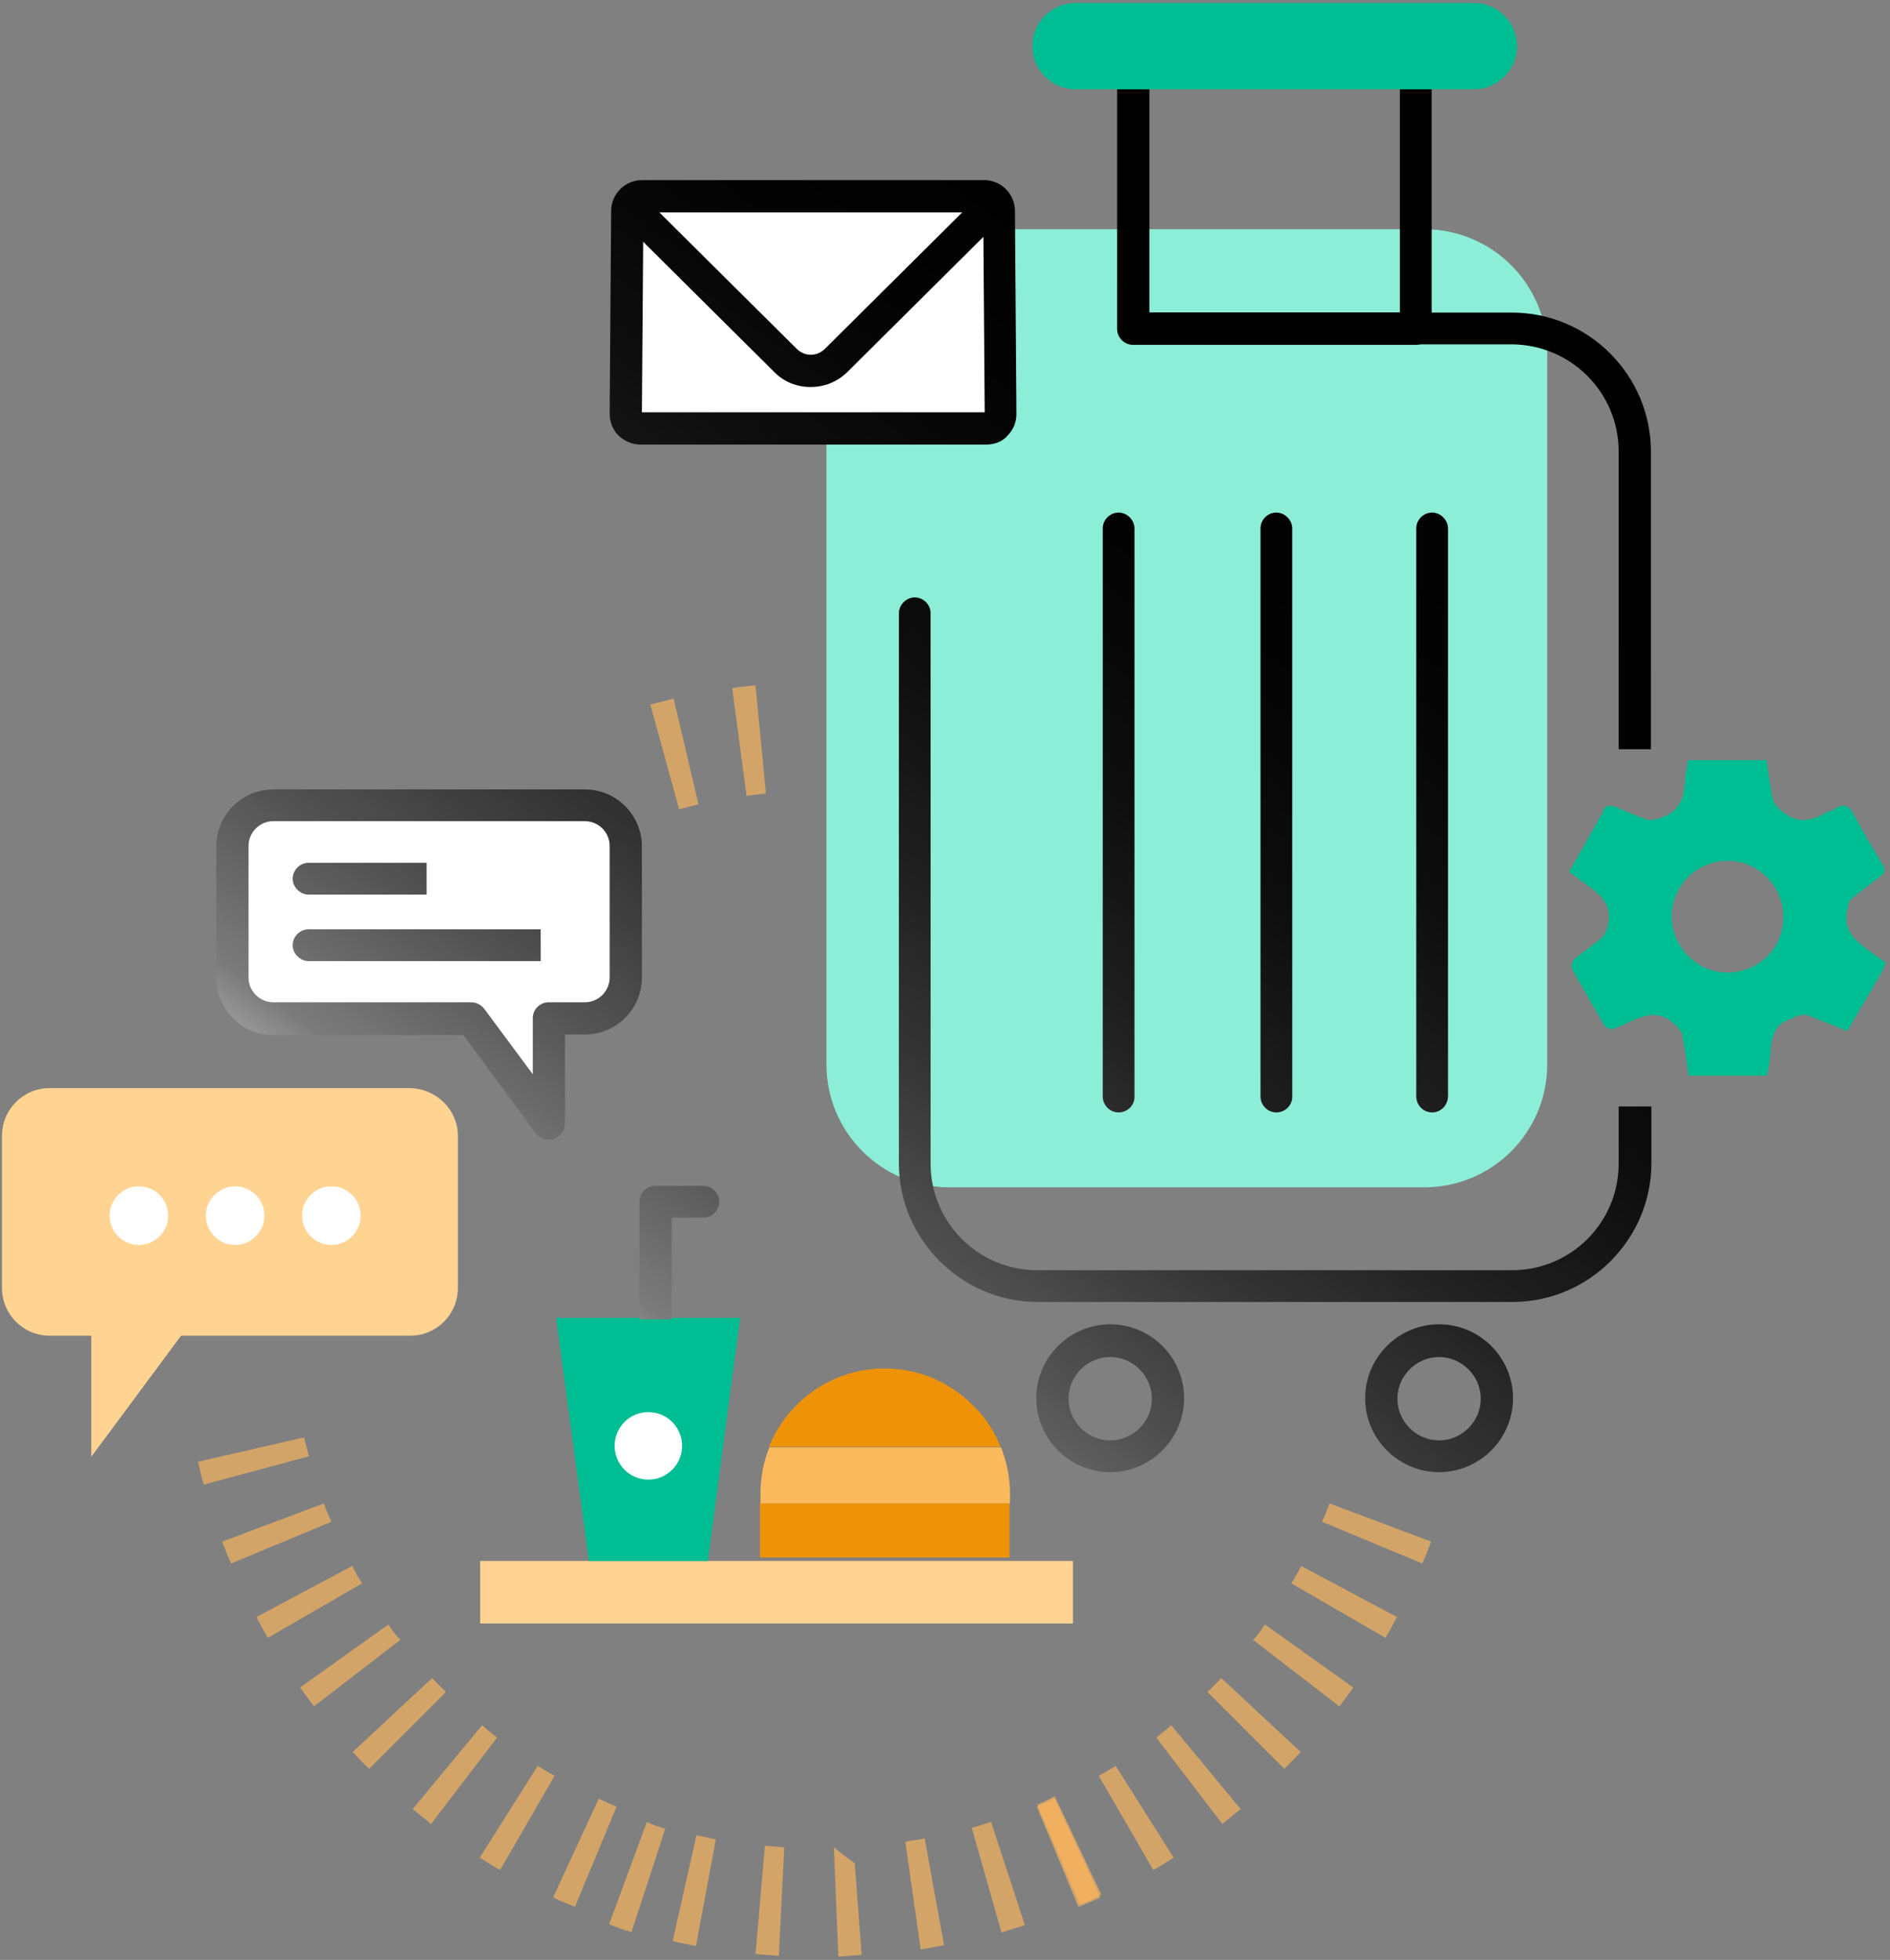 <svg width="381" height="395" viewBox="0 0 381 395" fill="none" xmlns="http://www.w3.org/2000/svg">
<rect x="0" y="0" width="381" height="395" fill="#808080" stroke="none"/>
<path d="M287.1 239.299H191.4C177.7 239.299 166.6 228.199 166.6 214.499V70.999C166.6 57.299 177.7 46.199 191.4 46.199H287.1C300.8 46.199 311.9 57.299 311.9 70.999V214.499C311.9 228.199 300.8 239.299 287.1 239.299Z" fill="#8DEED8"/>
<path d="M326.3 91V151H332.8V91C332.8 75.6 320.2 63 304.8 63H228.5C226.7 63 225.3 64.5 225.3 66.2C225.3 67.9 226.8 69.4 228.5 69.4H304.8C316.7 69.5 326.3 79.1 326.3 91Z" fill="url(#paint0_linear_182_458)"/>
<path d="M326.3 222.999V234.499C326.3 246.399 316.7 255.999 304.8 255.999H209.1C197.2 255.999 187.6 246.399 187.6 234.499V123.599C187.6 121.799 186.1 120.399 184.4 120.399C182.7 120.399 181.2 121.899 181.2 123.599V234.399C181.2 249.799 193.8 262.399 209.2 262.399H304.9C320.3 262.399 332.9 249.799 332.9 234.399V222.999H326.3Z" fill="url(#paint1_linear_182_458)"/>
<path d="M285.4 69.5H228.4C226.6 69.5 225.2 68 225.2 66.3V13.2C225.2 11.4 226.7 10 228.4 10H285.4C287.2 10 288.6 11.5 288.6 13.2V66.3C288.7 68 287.2 69.5 285.4 69.5ZM231.7 63H282.2V16.4H231.7V63Z" fill="url(#paint2_linear_182_458)"/>
<path d="M297.1 18H216.8C212 18 208.1 14.1 208.1 9.3C208.1 4.5 212 0.6 216.8 0.6H297.1C301.9 0.6 305.8 4.5 305.8 9.3C305.8 14.1 301.9 18 297.1 18Z" fill="#00BE93"/>
<path d="M223.8 296.699C215.6 296.699 208.9 289.999 208.9 281.799C208.9 273.599 215.6 266.899 223.8 266.899C232 266.899 238.7 273.599 238.7 281.799C238.7 289.999 232 296.699 223.8 296.699ZM223.8 273.499C219.2 273.499 215.4 277.299 215.4 281.899C215.4 286.499 219.2 290.299 223.8 290.299C228.4 290.299 232.2 286.499 232.2 281.899C232.2 277.299 228.4 273.499 223.8 273.499Z" fill="url(#paint3_linear_182_458)"/>
<path d="M290.1 296.699C281.9 296.699 275.2 289.999 275.2 281.799C275.2 273.599 281.9 266.899 290.1 266.899C298.3 266.899 305 273.599 305 281.799C305 289.999 298.3 296.699 290.1 296.699ZM290.1 273.499C285.5 273.499 281.7 277.299 281.7 281.899C281.7 286.499 285.5 290.299 290.1 290.299C294.7 290.299 298.5 286.499 298.5 281.899C298.5 277.299 294.7 273.499 290.1 273.499Z" fill="url(#paint4_linear_182_458)"/>
<g opacity="0.65">
<path d="M61.3 289.699L39.9 294.599C40.3 296.099 40.6 297.699 41.1 299.199L62.3 293.499C61.9 292.199 61.6 290.899 61.3 289.699Z" fill="#FFB75B"/>
</g>
<g opacity="0.65">
<path d="M78.3 327.399L60.5 340.099C61.4 341.399 62.4 342.699 63.3 343.899L80.7 330.499C79.8 329.599 79 328.499 78.3 327.399Z" fill="#FFB75B"/>
</g>
<g opacity="0.65">
<path d="M71 315.6L51.7 325.9C52.4 327.3 53.2 328.7 54 330.1L73 319.1C72.2 317.9 71.6 316.8 71 315.6Z" fill="#FFB75B"/>
</g>
<g opacity="0.65">
<path d="M65.3 303L44.8 310.7C45.4 312.2 45.9 313.7 46.6 315.1L66.8 306.7C66.2 305.4 65.7 304.2 65.3 303Z" fill="#FFB75B"/>
</g>
<g opacity="0.65">
<path d="M87.1 338.199L71.1 353.099C72.2 354.299 73.3 355.399 74.4 356.499L89.9 340.999C88.9 340.099 88 339.099 87.1 338.199Z" fill="#FFB75B"/>
</g>
<g opacity="0.65">
<path d="M108.4 355.899L96.7 374.399C98 375.199 99.4 376.099 100.8 376.899L111.8 357.899C110.7 357.299 109.5 356.599 108.4 355.899Z" fill="#FFB75B"/>
</g>
<g opacity="0.65">
<path d="M111.5 382.4C112.9 383.1 114.4 383.7 115.9 384.3L124.3 364.1C123.1 363.6 121.9 363.1 120.7 362.5L111.5 382.4Z" fill="#FFB75B"/>
</g>
<g opacity="0.65">
<path d="M97.2 347.699L83.2 364.599C84.4 365.599 85.7 366.599 86.9 367.599L100.2 350.199C99.2 349.399 98.2 348.599 97.2 347.699Z" fill="#FFB75B"/>
</g>
<g opacity="0.65">
<path d="M147.6 138.7L150.5 160.4C151.8 160.2 153.1 160.1 154.4 159.9L152.3 138.1C150.7 138.3 149.1 138.4 147.6 138.7Z" fill="#FFB75B"/>
</g>
<g opacity="0.65">
<path d="M131.1 142L136.9 163.1C138.2 162.8 139.5 162.4 140.8 162.1L135.8 140.8C134.2 141.2 132.7 141.6 131.1 142Z" fill="#FFB75B"/>
</g>
<g opacity="0.65">
<path d="M252.6 330.5L270 343.9C270.9 342.7 271.9 341.4 272.8 340.1L255 327.4C254.3 328.5 253.5 329.6 252.6 330.5Z" fill="#FFB75B"/>
</g>
<g opacity="0.65">
<path d="M260.3 319.1L279.3 330.1C280.1 328.7 280.9 327.3 281.6 325.9L262.3 315.6C261.7 316.8 261.1 317.9 260.3 319.1Z" fill="#FFB75B"/>
</g>
<g opacity="0.65">
<path d="M266.5 306.7L286.7 315.1C287.4 313.7 287.9 312.2 288.5 310.7L268 303C267.6 304.2 267.1 305.4 266.5 306.7Z" fill="#FFB75B"/>
</g>
<g opacity="0.65">
<path d="M243.4 341L258.9 356.5C260 355.4 261.1 354.3 262.2 353.1L246.2 338.2C245.3 339.1 244.4 340.1 243.4 341Z" fill="#FFB75B"/>
</g>
<g opacity="0.65">
<path d="M221.5 357.9L232.5 376.9C233.9 376.1 235.3 375.2 236.6 374.4L224.9 355.9C223.8 356.6 222.6 357.3 221.5 357.9Z" fill="#FFB75B"/>
</g>
<g opacity="0.65">
<path d="M212.6 362.5C211.4 363.1 210.2 363.6 209 364.1L217.4 384.3C218.9 383.7 220.4 383.1 221.8 382.4L212.6 362.5Z" fill="#FFB75B"/>
</g>
<g opacity="0.65">
<path d="M233.1 350.2L246.4 367.6C247.6 366.6 248.9 365.6 250.1 364.6L236.1 347.7C235.1 348.6 234.1 349.4 233.1 350.2Z" fill="#FFB75B"/>
</g>
<g opacity="0.65">
<path d="M168.1 372.3L169 394.3H169.699C170.999 394.2 172.299 394.1 173.699 394L172.3 375.5C170.8 374.5 169.4 373.4 168.1 372.3Z" fill="#FFB75B"/>
</g>
<g opacity="0.65">
<path d="M130.4 367.2L122.8 387.8C124.2 388.4 125.8 389 127.3 389.4L134.1 368.6C132.9 368.2 131.6 367.8 130.4 367.2Z" fill="#FFB75B"/>
</g>
<g opacity="0.65">
<path d="M157 394.2L158.1 372.3C156.8 372.2 155.5 372.1 154.2 372L152.3 393.8C153.7 394 155.3 394 157 394.2Z" fill="#FFB75B"/>
</g>
<g opacity="0.65">
<path d="M140.3 392.2L144.3 370.7C143 370.5 141.699 370.1 140.399 369.9L135.6 391.2C137.2 391.6 138.7 391.9 140.3 392.2Z" fill="#FFB75B"/>
</g>
<g opacity="0.65">
<path d="M209.1 363.7L217.699 383.8C219.199 383.2 220.6 382.6 222 381.8L212.6 362C211.6 362.6 210.3 363.2 209.1 363.7Z" fill="#FFB75B"/>
</g>
<g opacity="0.65">
<path d="M190.3 392L186.4 370.5C185.1 370.8 183.8 370.9 182.5 371.2L185.6 392.9C187.2 392.6 188.8 392.4 190.3 392Z" fill="#FFB75B"/>
</g>
<g opacity="0.65">
<path d="M206.6 388L199.8 367.2C198.5 367.6 197.199 368 195.899 368.4L201.899 389.5C203.599 388.9 205 388.5 206.6 388Z" fill="#FFB75B"/>
</g>
<path d="M225.5 224.2C223.7 224.2 222.3 222.7 222.3 221V106.5C222.3 104.7 223.8 103.3 225.5 103.3C227.2 103.3 228.7 104.8 228.7 106.5V220.9C228.8 222.7 227.3 224.2 225.5 224.2Z" fill="url(#paint5_linear_182_458)"/>
<path d="M257.3 224.2C255.5 224.2 254.1 222.7 254.1 221V106.5C254.1 104.7 255.6 103.3 257.3 103.3C259 103.3 260.5 104.8 260.5 106.5V220.9C260.6 222.7 259.1 224.2 257.3 224.2Z" fill="url(#paint6_linear_182_458)"/>
<path d="M216.3 314.6H96.8V327.2H216.3V314.6Z" fill="#FFD493"/>
<path d="M142.7 314.6H118.7L112.1 265.6H149.2L142.7 314.6Z" fill="#00BE93"/>
<path d="M135.4 265.8C135.4 265.7 135.4 265.6 135.4 265.6V245.4H141.8C143.6 245.4 145 243.9 145 242.2C145 240.5 143.5 239 141.8 239H132.1C130.3 239 128.9 240.5 128.9 242.2V265.7C128.9 265.8 128.9 265.9 128.9 265.9H135.4V265.8Z" fill="url(#paint7_linear_182_458)"/>
<path d="M201.7 291.6H155C158.7 282.4 167.8 275.8 178.3 275.8C185.3 275.8 191.5 278.6 196.1 283.2C198.6 285.6 200.5 288.5 201.7 291.6Z" fill="#EE9308"/>
<path d="M203.5 303H153.2V313.9H203.5V303Z" fill="#EE9308"/>
<path d="M203.6 301.099V302.999H153.3V301.099C153.3 297.799 153.9 294.599 155.1 291.699H201.8C202.9 294.499 203.6 297.699 203.6 301.099Z" fill="#FBB95D"/>
<path d="M130.7 298.2C134.455 298.2 137.5 295.155 137.5 291.4C137.5 287.644 134.455 284.6 130.7 284.6C126.944 284.6 123.9 287.644 123.9 291.4C123.9 295.155 126.944 298.2 130.7 298.2Z" fill="white"/>
<path d="M46.8 170.499V196.999C46.8 201.599 50.5 205.299 55.1 205.299H95L110.6 226.399V205.299H117.9C122.5 205.299 126.2 201.599 126.2 196.999V170.499C126.2 165.899 122.5 162.199 117.9 162.199H55.1C50.5 162.199 46.8 165.899 46.8 170.499Z" fill="white"/>
<path d="M110.6 229.7C109.6 229.7 108.6 229.2 108 228.4L93.4 208.6H55.1C48.7 208.6 43.6 203.4 43.6 197.1V170.6C43.6 164.2 48.8 159.1 55.1 159.1H117.9C124.3 159.1 129.4 164.3 129.4 170.6V197C129.4 203.4 124.2 208.5 117.9 208.5H113.9V226.4C113.9 227.8 113 229 111.7 229.5C111.3 229.7 111 229.7 110.6 229.7ZM55.1 165.5C52.3 165.5 50.1 167.8 50.1 170.5V197C50.1 199.8 52.4 202 55.1 202H95C96 202 97 202.5 97.6 203.3L107.4 216.5V205.2C107.4 203.4 108.9 202 110.6 202H117.9C120.7 202 122.9 199.7 122.9 197V170.5C122.9 167.7 120.6 165.5 117.9 165.5H55.1Z" fill="url(#paint8_linear_182_458)"/>
<path d="M92.3 228.9V259.6C92.3 264.9 88 269.2 82.7 269.2H36.5L18.4 293.6V269.2H10C4.7 269.2 0.4 264.9 0.4 259.6V228.9C0.4 223.6 4.7 219.3 10 219.3H82.6C88 219.4 92.3 223.7 92.3 228.9Z" fill="#FFD493"/>
<path d="M86 173.899H62.2C60.4 173.899 59 175.399 59 177.099C59 178.799 60.5 180.299 62.2 180.299H86V173.899Z" fill="url(#paint9_linear_182_458)"/>
<path d="M109 187.3H62.2C60.4 187.3 59 188.8 59 190.5C59 192.2 60.5 193.7 62.2 193.7H109V187.3Z" fill="url(#paint10_linear_182_458)"/>
<path d="M198.8 86.4H129.1C127.4 86.4 126.1 85.1 126.1 83.4L126.4 42.5C126.4 40.9 127.7 39.5 129.4 39.5H198.4C200 39.5 201.4 40.8 201.4 42.5L201.7 83.4C201.8 85 200.5 86.4 198.8 86.4Z" fill="white"/>
<path d="M198.8 89.6H129.1C127.4 89.6 125.9 88.9 124.7 87.8C123.5 86.6 122.9 85 122.9 83.4L123.2 42.5C123.2 39.1 126 36.3 129.4 36.3H198.4C201.8 36.3 204.6 39.1 204.6 42.5L204.9 83.4C204.9 85.1 204.3 86.6 203.1 87.8C202.1 89 200.5 89.6 198.8 89.6ZM129.4 83.1H198.5L198.2 42.8H129.7L129.4 83.1Z" fill="url(#paint11_linear_182_458)"/>
<path d="M163.4 77.999C160.7 77.999 158 76.999 156 74.899L126.2 45.299C124.9 43.999 124.9 41.999 126.2 40.699C127.5 39.399 129.5 39.399 130.8 40.699L160.6 70.299C162.2 71.899 164.7 71.899 166.3 70.299L197.3 39.499C198.6 38.199 200.6 38.199 201.9 39.499C203.2 40.799 203.2 42.799 201.9 44.099L170.9 74.899C168.8 76.999 166.1 77.999 163.4 77.999Z" fill="url(#paint12_linear_182_458)"/>
<path d="M28 250.9C31.259 250.9 33.9 248.258 33.9 245C33.9 241.741 31.259 239.1 28 239.1C24.741 239.1 22.1 241.741 22.1 245C22.1 248.258 24.741 250.9 28 250.9Z" fill="white"/>
<path d="M66.8 250.9C70.058 250.9 72.7 248.258 72.7 245C72.7 241.741 70.058 239.1 66.8 239.1C63.542 239.1 60.9 241.741 60.9 245C60.9 248.258 63.542 250.9 66.8 250.9Z" fill="white"/>
<path d="M47.4 250.9C50.658 250.9 53.3 248.258 53.3 245C53.3 241.741 50.658 239.1 47.4 239.1C44.141 239.1 41.5 241.741 41.5 245C41.5 248.258 44.141 250.9 47.4 250.9Z" fill="white"/>
<path d="M380.2 194.099C379.8 194.899 379.5 195.599 379.2 196.199C377 199.999 374.7 203.799 372.4 207.799C369.6 206.699 367 205.599 364.3 204.599C363.7 204.399 362.8 204.599 362.1 204.799C361.8 204.899 361.6 205.199 361.2 205.299C357.6 206.299 357.1 209.199 356.9 212.299C356.8 213.799 356.5 215.199 356.2 216.799C351.5 216.799 346.9 216.799 342.3 216.799C341.7 216.799 341.1 216.799 340.4 216.799C340 213.899 339.6 211.199 339.1 208.499C339 207.899 338.4 207.399 338 206.799C337.9 206.699 337.8 206.699 337.7 206.599C333.7 202.599 329.9 205.499 326.2 206.999C324.6 207.699 323.8 207.399 323 205.999C321 202.399 318.9 198.899 316.9 195.299C316.7 194.799 316.9 193.699 317.3 193.399C319.1 191.799 321.2 190.499 323 188.899C323.6 188.399 323.8 187.399 324.1 186.599C325.3 181.599 321.6 179.599 318.4 177.299C317.8 176.799 317.1 176.299 316.3 175.699C318.4 172.099 320.4 168.499 322.4 164.899C322.6 164.499 323 164.099 323.1 163.699C323.6 162.099 324.7 162.199 325.9 162.699C327.9 163.599 330 164.499 332.1 165.199C332.8 165.399 333.7 165.099 334.5 164.999C334.6 164.999 334.7 164.799 334.8 164.799C338.6 163.599 339.6 160.699 339.7 157.099C339.7 155.799 340.1 154.599 340.3 153.199C345.6 153.199 350.7 153.199 356.1 153.199C356.5 155.799 356.8 158.399 357.4 161.099C357.6 161.899 358.3 162.699 359 163.299C361.8 165.899 364.8 165.699 367.9 163.899C368.5 163.499 369.3 163.499 369.9 162.999C371.8 161.699 372.8 162.499 373.8 164.299C375.6 167.699 377.6 171.099 379.6 174.399C380.2 175.499 379.9 175.999 379.1 176.599C377.2 177.999 375.4 179.499 373.5 180.899C372.6 181.599 372.6 182.399 372.4 183.399C371.3 188.399 375.1 190.199 378.1 192.599C378.8 192.999 379.4 193.499 380.2 194.099ZM359.5 184.499C359.3 178.299 354.2 173.399 348.1 173.499C341.8 173.599 336.9 178.699 337 184.899C337.1 191.099 342.4 196.199 348.5 195.999C354.9 195.799 359.7 190.699 359.5 184.499Z" fill="#00BE93"/>
<path d="M288.7 224.2C286.9 224.2 285.5 222.7 285.5 221V106.5C285.5 104.7 287 103.3 288.7 103.3C290.4 103.3 291.9 104.8 291.9 106.5V220.9C291.9 222.7 290.5 224.2 288.7 224.2Z" fill="url(#paint13_linear_182_458)"/>
<defs>
<linearGradient id="paint0_linear_182_458" x1="142.931" y1="296.815" x2="289.472" y2="93.522" gradientUnits="userSpaceOnUse">
<stop stop-color="#D5D5D5"/>
<stop offset="0.104" stop-color="#7A7A7A"/>
<stop offset="0.106" stop-color="#7A7A7A"/>
<stop offset="0.232" stop-color="#545454"/>
<stop offset="0.362" stop-color="#363636"/>
<stop offset="0.5" stop-color="#1E1E1E"/>
<stop offset="0.645" stop-color="#0D0D0D"/>
<stop offset="0.803" stop-color="#030303"/>
<stop offset="1"/>
</linearGradient>
<linearGradient id="paint1_linear_182_458" x1="164.854" y1="310.807" x2="307.884" y2="112.384" gradientUnits="userSpaceOnUse">
<stop stop-color="#D5D5D5"/>
<stop offset="0.104" stop-color="#7A7A7A"/>
<stop offset="0.106" stop-color="#7A7A7A"/>
<stop offset="0.232" stop-color="#545454"/>
<stop offset="0.362" stop-color="#363636"/>
<stop offset="0.5" stop-color="#1E1E1E"/>
<stop offset="0.645" stop-color="#0D0D0D"/>
<stop offset="0.803" stop-color="#030303"/>
<stop offset="1"/>
</linearGradient>
<linearGradient id="paint2_linear_182_458" x1="95.977" y1="262.969" x2="242.518" y2="59.675" gradientUnits="userSpaceOnUse">
<stop stop-color="#D5D5D5"/>
<stop offset="0.104" stop-color="#7A7A7A"/>
<stop offset="0.106" stop-color="#7A7A7A"/>
<stop offset="0.232" stop-color="#545454"/>
<stop offset="0.362" stop-color="#363636"/>
<stop offset="0.5" stop-color="#1E1E1E"/>
<stop offset="0.645" stop-color="#0D0D0D"/>
<stop offset="0.803" stop-color="#030303"/>
<stop offset="1"/>
</linearGradient>
<linearGradient id="paint3_linear_182_458" x1="186.699" y1="333.364" x2="333.239" y2="130.07" gradientUnits="userSpaceOnUse">
<stop stop-color="#D5D5D5"/>
<stop offset="0.104" stop-color="#7A7A7A"/>
<stop offset="0.106" stop-color="#7A7A7A"/>
<stop offset="0.232" stop-color="#545454"/>
<stop offset="0.362" stop-color="#363636"/>
<stop offset="0.5" stop-color="#1E1E1E"/>
<stop offset="0.645" stop-color="#0D0D0D"/>
<stop offset="0.803" stop-color="#030303"/>
<stop offset="1"/>
</linearGradient>
<linearGradient id="paint4_linear_182_458" x1="230.297" y1="364.791" x2="376.838" y2="161.497" gradientUnits="userSpaceOnUse">
<stop stop-color="#D5D5D5"/>
<stop offset="0.104" stop-color="#7A7A7A"/>
<stop offset="0.106" stop-color="#7A7A7A"/>
<stop offset="0.232" stop-color="#545454"/>
<stop offset="0.362" stop-color="#363636"/>
<stop offset="0.5" stop-color="#1E1E1E"/>
<stop offset="0.645" stop-color="#0D0D0D"/>
<stop offset="0.803" stop-color="#030303"/>
<stop offset="1"/>
</linearGradient>
<linearGradient id="paint5_linear_182_458" x1="134.165" y1="290.495" x2="280.706" y2="87.204" gradientUnits="userSpaceOnUse">
<stop stop-color="#D5D5D5"/>
<stop offset="0.104" stop-color="#7A7A7A"/>
<stop offset="0.106" stop-color="#7A7A7A"/>
<stop offset="0.232" stop-color="#545454"/>
<stop offset="0.362" stop-color="#363636"/>
<stop offset="0.5" stop-color="#1E1E1E"/>
<stop offset="0.645" stop-color="#0D0D0D"/>
<stop offset="0.803" stop-color="#030303"/>
<stop offset="1"/>
</linearGradient>
<linearGradient id="paint6_linear_182_458" x1="155.066" y1="305.562" x2="301.608" y2="102.27" gradientUnits="userSpaceOnUse">
<stop stop-color="#D5D5D5"/>
<stop offset="0.104" stop-color="#7A7A7A"/>
<stop offset="0.106" stop-color="#7A7A7A"/>
<stop offset="0.232" stop-color="#545454"/>
<stop offset="0.362" stop-color="#363636"/>
<stop offset="0.5" stop-color="#1E1E1E"/>
<stop offset="0.645" stop-color="#0D0D0D"/>
<stop offset="0.803" stop-color="#030303"/>
<stop offset="1"/>
</linearGradient>
<linearGradient id="paint7_linear_182_458" x1="111.808" y1="281.706" x2="258.349" y2="78.412" gradientUnits="userSpaceOnUse">
<stop stop-color="#D5D5D5"/>
<stop offset="0.104" stop-color="#7A7A7A"/>
<stop offset="0.106" stop-color="#7A7A7A"/>
<stop offset="0.232" stop-color="#545454"/>
<stop offset="0.362" stop-color="#363636"/>
<stop offset="0.5" stop-color="#1E1E1E"/>
<stop offset="0.645" stop-color="#0D0D0D"/>
<stop offset="0.803" stop-color="#030303"/>
<stop offset="1"/>
</linearGradient>
<linearGradient id="paint8_linear_182_458" x1="53.397" y1="232.276" x2="199.938" y2="28.982" gradientUnits="userSpaceOnUse">
<stop stop-color="#D5D5D5"/>
<stop offset="0.104" stop-color="#7A7A7A"/>
<stop offset="0.106" stop-color="#7A7A7A"/>
<stop offset="0.232" stop-color="#545454"/>
<stop offset="0.362" stop-color="#363636"/>
<stop offset="0.5" stop-color="#1E1E1E"/>
<stop offset="0.645" stop-color="#0D0D0D"/>
<stop offset="0.803" stop-color="#030303"/>
<stop offset="1"/>
</linearGradient>
<linearGradient id="paint9_linear_182_458" x1="40.341" y1="222.864" x2="186.882" y2="19.571" gradientUnits="userSpaceOnUse">
<stop stop-color="#D5D5D5"/>
<stop offset="0.104" stop-color="#7A7A7A"/>
<stop offset="0.106" stop-color="#7A7A7A"/>
<stop offset="0.232" stop-color="#545454"/>
<stop offset="0.362" stop-color="#363636"/>
<stop offset="0.5" stop-color="#1E1E1E"/>
<stop offset="0.645" stop-color="#0D0D0D"/>
<stop offset="0.803" stop-color="#030303"/>
<stop offset="1"/>
</linearGradient>
<linearGradient id="paint10_linear_182_458" x1="54.237" y1="232.882" x2="200.779" y2="29.588" gradientUnits="userSpaceOnUse">
<stop stop-color="#D5D5D5"/>
<stop offset="0.104" stop-color="#7A7A7A"/>
<stop offset="0.106" stop-color="#7A7A7A"/>
<stop offset="0.232" stop-color="#545454"/>
<stop offset="0.362" stop-color="#363636"/>
<stop offset="0.5" stop-color="#1E1E1E"/>
<stop offset="0.645" stop-color="#0D0D0D"/>
<stop offset="0.803" stop-color="#030303"/>
<stop offset="1"/>
</linearGradient>
<linearGradient id="paint11_linear_182_458" x1="53.58" y1="216.362" x2="200.12" y2="13.068" gradientUnits="userSpaceOnUse">
<stop stop-color="#D5D5D5"/>
<stop offset="0.104" stop-color="#7A7A7A"/>
<stop offset="0.106" stop-color="#7A7A7A"/>
<stop offset="0.232" stop-color="#545454"/>
<stop offset="0.362" stop-color="#363636"/>
<stop offset="0.5" stop-color="#1E1E1E"/>
<stop offset="0.645" stop-color="#0D0D0D"/>
<stop offset="0.803" stop-color="#030303"/>
<stop offset="1"/>
</linearGradient>
<linearGradient id="paint12_linear_182_458" x1="43.711" y1="209.249" x2="190.252" y2="5.955" gradientUnits="userSpaceOnUse">
<stop stop-color="#D5D5D5"/>
<stop offset="0.104" stop-color="#7A7A7A"/>
<stop offset="0.106" stop-color="#7A7A7A"/>
<stop offset="0.232" stop-color="#545454"/>
<stop offset="0.362" stop-color="#363636"/>
<stop offset="0.5" stop-color="#1E1E1E"/>
<stop offset="0.645" stop-color="#0D0D0D"/>
<stop offset="0.803" stop-color="#030303"/>
<stop offset="1"/>
</linearGradient>
<linearGradient id="paint13_linear_182_458" x1="186.457" y1="305.562" x2="332.999" y2="102.27" gradientUnits="userSpaceOnUse">
<stop stop-color="#D5D5D5"/>
<stop offset="0.104" stop-color="#7A7A7A"/>
<stop offset="0.106" stop-color="#7A7A7A"/>
<stop offset="0.232" stop-color="#545454"/>
<stop offset="0.362" stop-color="#363636"/>
<stop offset="0.5" stop-color="#1E1E1E"/>
<stop offset="0.645" stop-color="#0D0D0D"/>
<stop offset="0.803" stop-color="#030303"/>
<stop offset="1"/>
</linearGradient>
</defs>
</svg>

